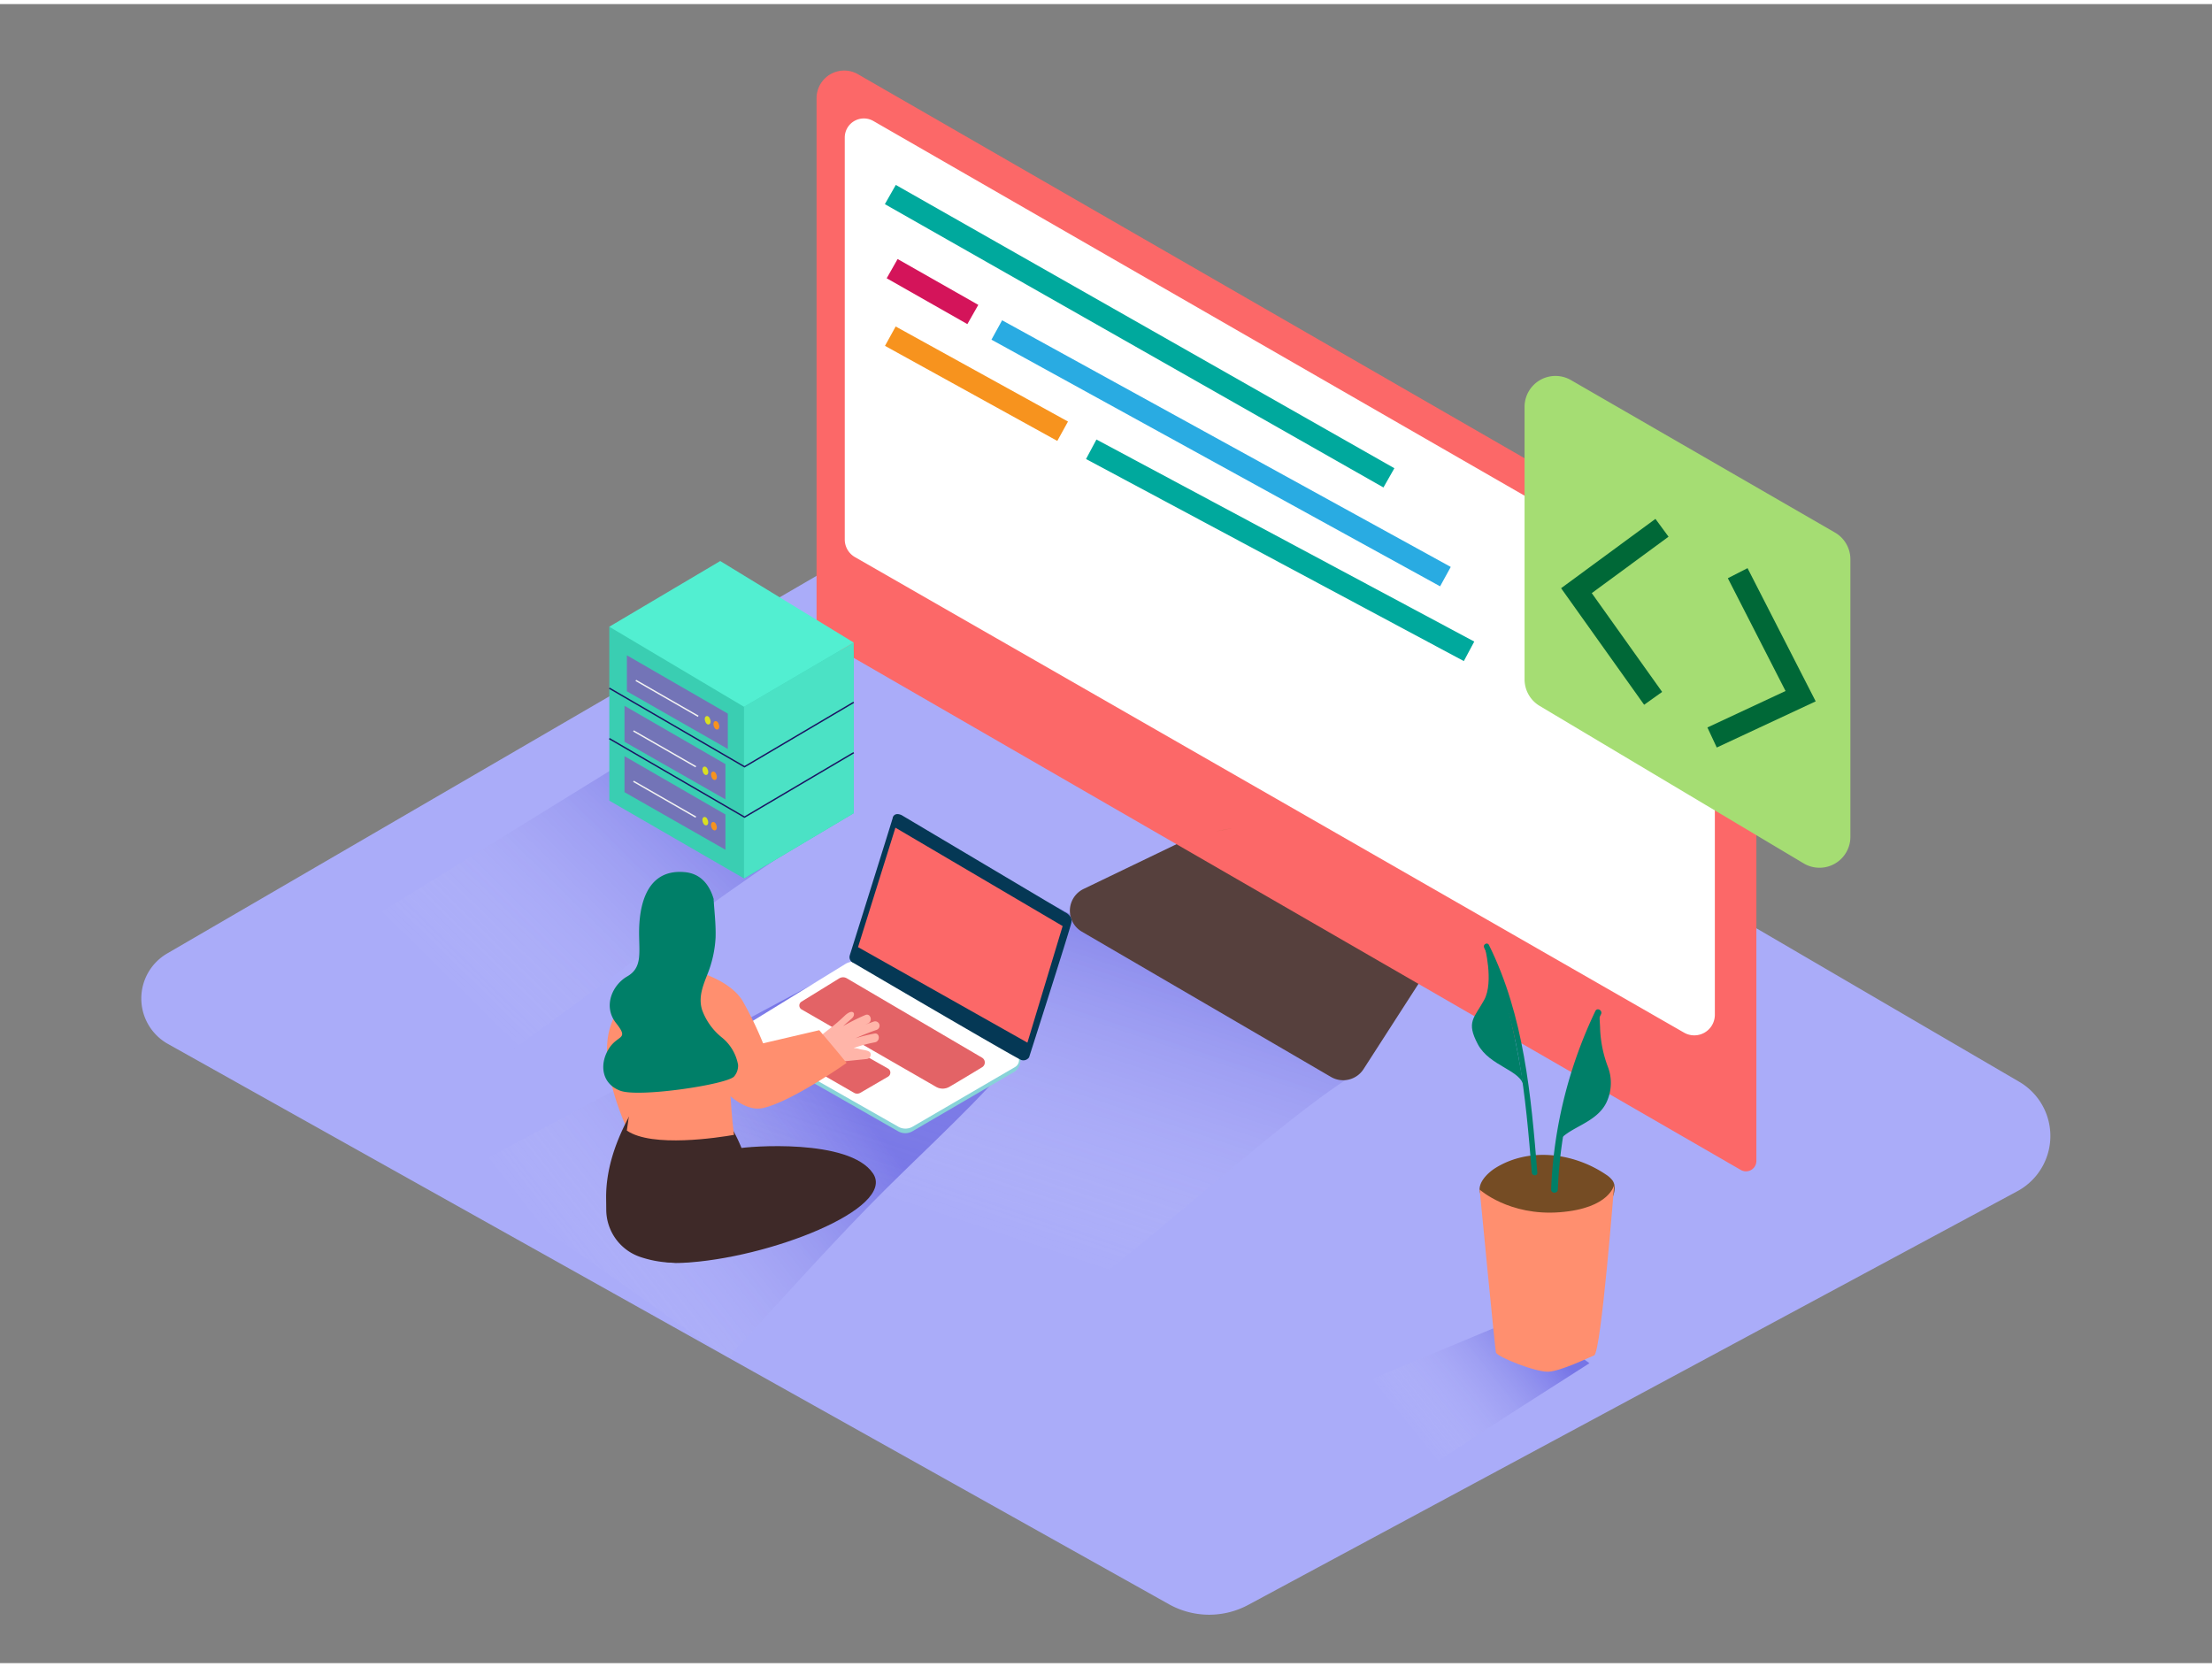 <svg id="Layer_1" data-name="Layer 1" xmlns="http://www.w3.org/2000/svg" xmlns:xlink="http://www.w3.org/1999/xlink" viewBox="0 0 400 300" width="406" height="306" class="illustration styles_illustrationTablet__1DWOa"><rect x="0" y="0" width="400" height="300" fill="#808080" stroke="none"/><defs><linearGradient id="linear-gradient" x1="104.12" y1="230.54" x2="151.94" y2="193.21" gradientUnits="userSpaceOnUse"><stop offset="0" stop-color="#fff" stop-opacity="0"></stop><stop offset="0.98" stop-color="#0800bf"></stop></linearGradient><linearGradient id="linear-gradient-2" x1="83.23" y1="179.7" x2="129.79" y2="132.33" xlink:href="#linear-gradient"></linearGradient><linearGradient id="linear-gradient-3" x1="175.78" y1="221.98" x2="199.13" y2="151.92" xlink:href="#linear-gradient"></linearGradient><linearGradient id="linear-gradient-4" x1="253.03" y1="255.51" x2="276.6" y2="236.51" xlink:href="#linear-gradient"></linearGradient></defs><title>81-90</title><path d="M178.13,85.67l-147.89,86a9.42,9.42,0,0,0,.14,16.37l181,101.31a14.91,14.91,0,0,0,14.34.12l139.09-74.81a11.34,11.34,0,0,0,.35-19.77Z" fill="#aaacf9"></path><path d="M156.79,217.69c8.28-8.5,17.18-16.37,25.06-25.2L150,175.63,82.43,211.75c12.63,6.62,31.12,20.78,49.17,33.05C140,235.76,148.18,226.53,156.79,217.69Z" opacity="0.32" fill="url(#linear-gradient)"></path><path d="M105.42,179.79c13.91-10.29,27.77-20.66,42.28-30.06l-29.82-15.78L55.06,172.73c9.53,5,17.67,11.63,31.17,21.17C92.61,189.16,99,184.5,105.42,179.79Z" opacity="0.32" fill="url(#linear-gradient-2)"></path><path d="M184.52,240.26c15-8.07,47.18-39.41,62-47.66L190,162.69,122.5,198.82C138.17,207,162.85,226.85,184.52,240.26Z" opacity="0.32" fill="url(#linear-gradient-3)"></path><path d="M214.94,150.86l-19,9.15a4.38,4.38,0,0,0-.31,7.72L240.68,194a4.38,4.38,0,0,0,5.89-1.41l10.95-17" fill="#56403d"></path><path d="M310.42,102.13,155.23,12.73a5,5,0,0,0-7.57,4.37v95a3.89,3.89,0,0,0,1.95,3.37l165.18,95.35a1.88,1.88,0,0,0,2.82-1.63V114.57A14.35,14.35,0,0,0,310.42,102.13Z" fill="#fc6868"></path><path d="M157.93,21.14l147,84.58a10.31,10.31,0,0,1,5.17,8.93v68.11a3.72,3.72,0,0,1-5.57,3.23L154.6,100a3.67,3.67,0,0,1-1.84-3.18V24.13A3.45,3.45,0,0,1,157.93,21.14Z" fill="#fff"></path><ellipse cx="221.35" cy="149.29" rx="1.6" ry="0.01" transform="translate(-24.24 44.57) rotate(-10.9)" fill="#ab643c"></ellipse><ellipse cx="298.94" cy="107.8" rx="1.6" ry="1.74" fill="#659fe4"></ellipse><ellipse cx="293.84" cy="105.27" rx="1.6" ry="1.74" fill="#c5e9ff"></ellipse><polyline points="133.75 185.84 133.74 186.79 134.22 187.39" fill="#adcee1"></polyline><path d="M152.91,174.34l-18.62,11.43a1.15,1.15,0,0,0,0,2l28.12,16.06a2.58,2.58,0,0,0,2.58,0L183.55,193c1.35-1.1,1.26-3.18,0-3.27l-28-15.43A2.62,2.62,0,0,0,152.91,174.34Z" fill="#88d3d8"></path><path d="M152.91,173.55,134.29,185a1.15,1.15,0,0,0,0,2L162.44,203a2.58,2.58,0,0,0,2.58,0l18.53-10.79a1.43,1.43,0,0,0,0-2.48l-28-16.22A2.62,2.62,0,0,0,152.91,173.55Z" fill="#fff"></path><path d="M153.67,172s7.81-24.86,7.77-24.86.24-1.11,1.62-.47l29.52,17.54s1.43.59,1.15,1.92-7.64,24.33-7.64,24.33a1.25,1.25,0,0,1-1.4.48c-.9-.28-30.33-17.54-30.33-17.54A1.13,1.13,0,0,1,153.67,172Z" fill="#053855"></path><polygon points="161.92 148.93 192.16 166.72 185.79 187.8 155.16 170.53 161.92 148.93" fill="#fc6868"></polygon><path d="M151.76,176.18l-6.81,4.2a.82.82,0,0,0,0,1.41l24.32,14a2.4,2.4,0,0,0,2.4,0c1.57-.91,4.27-2.54,5.93-3.55a1,1,0,0,0,0-1.71l-24.47-14.36A1.33,1.33,0,0,0,151.76,176.18Z" fill="#fc6868"></path><path d="M152.08,187.66l8.49,4.82a.85.85,0,0,1,0,1.48l-5,2.91a1.13,1.13,0,0,1-1.13,0l-8.69-5a.71.71,0,0,1,0-1.24l5.22-3A1.13,1.13,0,0,1,152.08,187.66Z" fill="#fc6868"></path><path d="M151.76,176.18l-6.81,4.2a.82.82,0,0,0,0,1.41l24.32,14a2.4,2.4,0,0,0,2.4,0c1.57-.91,4.27-2.54,5.93-3.55a1,1,0,0,0,0-1.71l-24.47-14.36A1.33,1.33,0,0,0,151.76,176.18Z" fill="#053855" opacity="0.1"></path><path d="M152.08,187.66l8.49,4.82a.85.85,0,0,1,0,1.48l-5,2.91a1.13,1.13,0,0,1-1.13,0l-8.69-5a.71.71,0,0,1,0-1.24l5.22-3A1.13,1.13,0,0,1,152.08,187.66Z" fill="#053855" opacity="0.1"></path><path d="M119.25,171.72a30.08,30.08,0,0,0-8.76,12.84c-3.08,8.49,4.61,22.38,4.61,22.38l12-9.46" fill="#ff8f6f"></path><path d="M109.63,218a9.06,9.06,0,0,0,6.17,8.56,20,20,0,0,0,7.63,1c5.3-.34,9.94-2.82,13.84-6.24-.74-9.4-3.39-16-5.66-19.15l-14.48-7c-.07,1.31-7.7,10.15-7.52,20.92Q109.62,217.1,109.63,218Z" fill="#3e2928"></path><path d="M131.35,186,116,185.25l-2.65,18.45c4.57,3.15,16.64,1.25,19.38.78C131.92,198.37,132,192.1,131.35,186Z" fill="#ff8f6f"></path><path d="M154,183.46l-1.54,1.35a39.65,39.65,0,0,1,4-2c.93-.42,1.44,1.08.52,1.5l-.47.22q.74-.28,1.49-.54a.79.79,0,0,1,.52,1.5,41.19,41.19,0,0,0-3.83,1.53,28.15,28.15,0,0,1,3.43-.86c1-.19,1.09,1.4.1,1.58a25.06,25.06,0,0,0-3.88,1.05,3.79,3.79,0,0,1,1.19.2c.46.12,1.64.19,1.85.65a.8.8,0,0,1-.65,1.12l-5.95.61a7.11,7.11,0,0,0-1.6,1.25,27.61,27.61,0,0,0-1.91-2.05,22.76,22.76,0,0,0-1.87-1.64q.88-.84,1.8-1.63c.13-.18.45-.09.81-.39,2-1.72,2.47-1.84,4.65-3.89C154.27,181.42,154.94,182.64,154,183.46Z" fill="#ffb5a9"></path><path d="M126.39,175.06s5.59,1.51,7.86,5.13a63.93,63.93,0,0,1,3.74,7.73l10.16-2.37s2.95,3.45,4.94,5.92c0,0-9.92,7-15.1,8.15s-10.68-7.7-10.68-7.7-1.14,3.66-.92-.25" fill="#ff8f6f"></path><path d="M130.48,186.82a11.33,11.33,0,0,1-3.54-5c-.67-2.28.17-4.29,1-6.42a20.68,20.68,0,0,0,1.46-6.6c.07-2.23-.19-4.45-.34-6.67a.64.64,0,0,1,0-.29c-.74-2.51-2.28-4.63-5.3-4.88-7.81-.66-8.25,8-8.19,11.5s.43,5.89-2.16,7.37-4.46,5.32-2,8.44.25,2-1.39,4.75-1.22,6.23,2.16,7.48,19.1-1.1,20.55-2.56a3,3,0,0,0,.74-2.12A8.24,8.24,0,0,0,130.48,186.82Z" fill="#007f68"></path><path d="M133.39,206.95c1.89-.41,20.21-1.87,24.48,4.5s-19,15.44-34.44,16.17S125.1,208.73,133.39,206.95Z" fill="#3e2928"></path><polyline points="110.18 112.59 110.18 144.04 134.54 158.11 154.38 146.31 154.38 117.09" fill="#3aceb2"></polyline><polygon points="134.54 158.11 134.54 127.07 154.38 115.45 154.38 146.31 134.54 158.11" fill="#4be2c5"></polygon><polygon points="130.24 100.71 110.18 112.59 134.54 127.07 154.38 115.45 130.24 100.71" fill="#52efd1"></polygon><polygon points="113.36 117.76 113.36 124.27 131.61 134.69 131.61 128.3 113.36 117.76" fill="#7374b7"></polygon><ellipse cx="129.54" cy="130.41" rx="0.49" ry="0.78" transform="translate(-32.56 43.75) rotate(-17.06)" fill="#f7931e"></ellipse><ellipse cx="127.98" cy="129.5" rx="0.49" ry="0.78" transform="translate(-32.37 43.25) rotate(-17.06)" fill="#d9e021"></ellipse><line x1="126.26" y1="128.78" x2="114.98" y2="122.3" fill="none" stroke="#f2f2f2" stroke-miterlimit="10" stroke-width="0.25"></line><polygon points="112.93 126.89 112.93 133.4 131.18 143.81 131.18 137.43 112.93 126.89" fill="#7374b7"></polygon><ellipse cx="129.11" cy="139.54" rx="0.49" ry="0.78" transform="translate(-35.26 44.02) rotate(-17.06)" fill="#f7931e"></ellipse><ellipse cx="127.55" cy="138.63" rx="0.49" ry="0.78" transform="translate(-35.06 43.53) rotate(-17.06)" fill="#d9e021"></ellipse><line x1="125.83" y1="137.91" x2="114.55" y2="131.43" fill="none" stroke="#f2f2f2" stroke-miterlimit="10" stroke-width="0.25"></line><polygon points="112.93 136 112.93 142.51 131.18 152.92 131.18 146.54 112.93 136" fill="#7374b7"></polygon><ellipse cx="129.11" cy="148.65" rx="0.49" ry="0.78" transform="translate(-37.94 44.43) rotate(-17.06)" fill="#f7931e"></ellipse><ellipse cx="127.55" cy="147.74" rx="0.49" ry="0.78" transform="translate(-37.74 43.93) rotate(-17.06)" fill="#d9e021"></ellipse><line x1="125.83" y1="147.02" x2="114.55" y2="140.54" fill="none" stroke="#f2f2f2" stroke-miterlimit="10" stroke-width="0.25"></line><polyline points="154.38 126.26 134.63 137.91 110.18 123.7" fill="none" stroke="#1b1464" stroke-miterlimit="10" stroke-width="0.25"></polyline><polyline points="154.38 135.37 134.63 147.02 110.18 132.82" fill="none" stroke="#1b1464" stroke-miterlimit="10" stroke-width="0.25"></polyline><path d="M334.61,100.36v50.22a5.59,5.59,0,0,1-8.46,4.8l-47.73-28.47a5.59,5.59,0,0,1-2.73-4.8V72.81A5.59,5.59,0,0,1,284.09,68l47.73,27.56A5.59,5.59,0,0,1,334.61,100.36Z" fill="#a5dd73"></path><path d="M262.5,261.86c8.23-5.48,16.6-10.76,24.92-16.09l-11.82-8.63-45.77,19.11c5.53,2.9,13,8.33,20.86,13.86C254.59,267.31,258.5,264.52,262.5,261.86Z" opacity="0.32" fill="url(#linear-gradient-4)"></path><path d="M291.91,213.43a2.1,2.1,0,0,0-.37-.78,4.67,4.67,0,0,0-1.14-1c-5.81-3.93-13.86-5-20-1.17-1.4.88-3.49,2.87-2.66,4.75.48,1.09,1.94,1.73,3,2.17a44.57,44.57,0,0,0,10.51,2.74c1.3.22,2.62.44,3.93.56a5.43,5.43,0,0,0,4.79-2.05C290.85,217.49,292.32,215.14,291.91,213.43Z" fill="#754c24"></path><path d="M267.57,214.37s5.3,4.8,14.46,4.1,9.87-5,9.87-5-2.37,30.36-3.62,30.88-5.93,2.78-8.19,2.95-9.4-2.69-9.58-3.48S267.57,214.37,267.57,214.37Z" fill="#ff8f6f"></path><path d="M269.24,170.13c-.28-.57-1.15-.07-.86.5,6.27,12.64,7.49,26.87,8.62,40.69.05.63,1.05.64,1,0C276.86,197.31,275.6,182.93,269.24,170.13Z" fill="#007f68"></path><path d="M268.44,170.25s1.75,6.56-.06,9.84-3.3,3.93-1.14,8,7.94,4.62,8.32,7.74S272.8,175.82,268.44,170.25Z" fill="#007f68"></path><path d="M288.49,182.09a82.45,82.45,0,0,0-8,32.26c0,.78,1.19.77,1.22,0a81,81,0,0,1,7.79-31.66C289.88,182,288.83,181.38,288.49,182.09Z" fill="#007f68"></path><path d="M289.35,185.29c0-.66-.15-2-.08-3.11l-.7.44c-2.38,5.79-5.94,19.39-7,23.55,1.45-3.12,7.38-3.55,9.12-8a8.19,8.19,0,0,0,.1-5.91A21.82,21.82,0,0,1,289.35,185.29Z" fill="#007f68"></path><polyline points="300.54 94.7 285.07 106.07 298.94 125.54" fill="none" stroke="#006837" stroke-miterlimit="10" stroke-width="4"></polyline><polyline points="314.23 102.91 325.61 125.15 309.6 132.62" fill="none" stroke="#006837" stroke-miterlimit="10" stroke-width="4"></polyline><line x1="161" y1="34.44" x2="251.16" y2="85.67" fill="none" stroke="#00a99d" stroke-miterlimit="10" stroke-width="4"></line><line x1="161.33" y1="47.84" x2="175.92" y2="56.13" fill="none" stroke="#d4145a" stroke-miterlimit="10" stroke-width="4"></line><line x1="180.25" y1="58.93" x2="261.38" y2="103.53" fill="none" stroke="#29abe2" stroke-miterlimit="10" stroke-width="4"></line><line x1="161" y1="60.05" x2="192.16" y2="77.24" fill="none" stroke="#f7931e" stroke-miterlimit="10" stroke-width="4"></line><line x1="197.33" y1="80.5" x2="265.65" y2="117.04" fill="none" stroke="#00a99d" stroke-miterlimit="10" stroke-width="4"></line></svg>